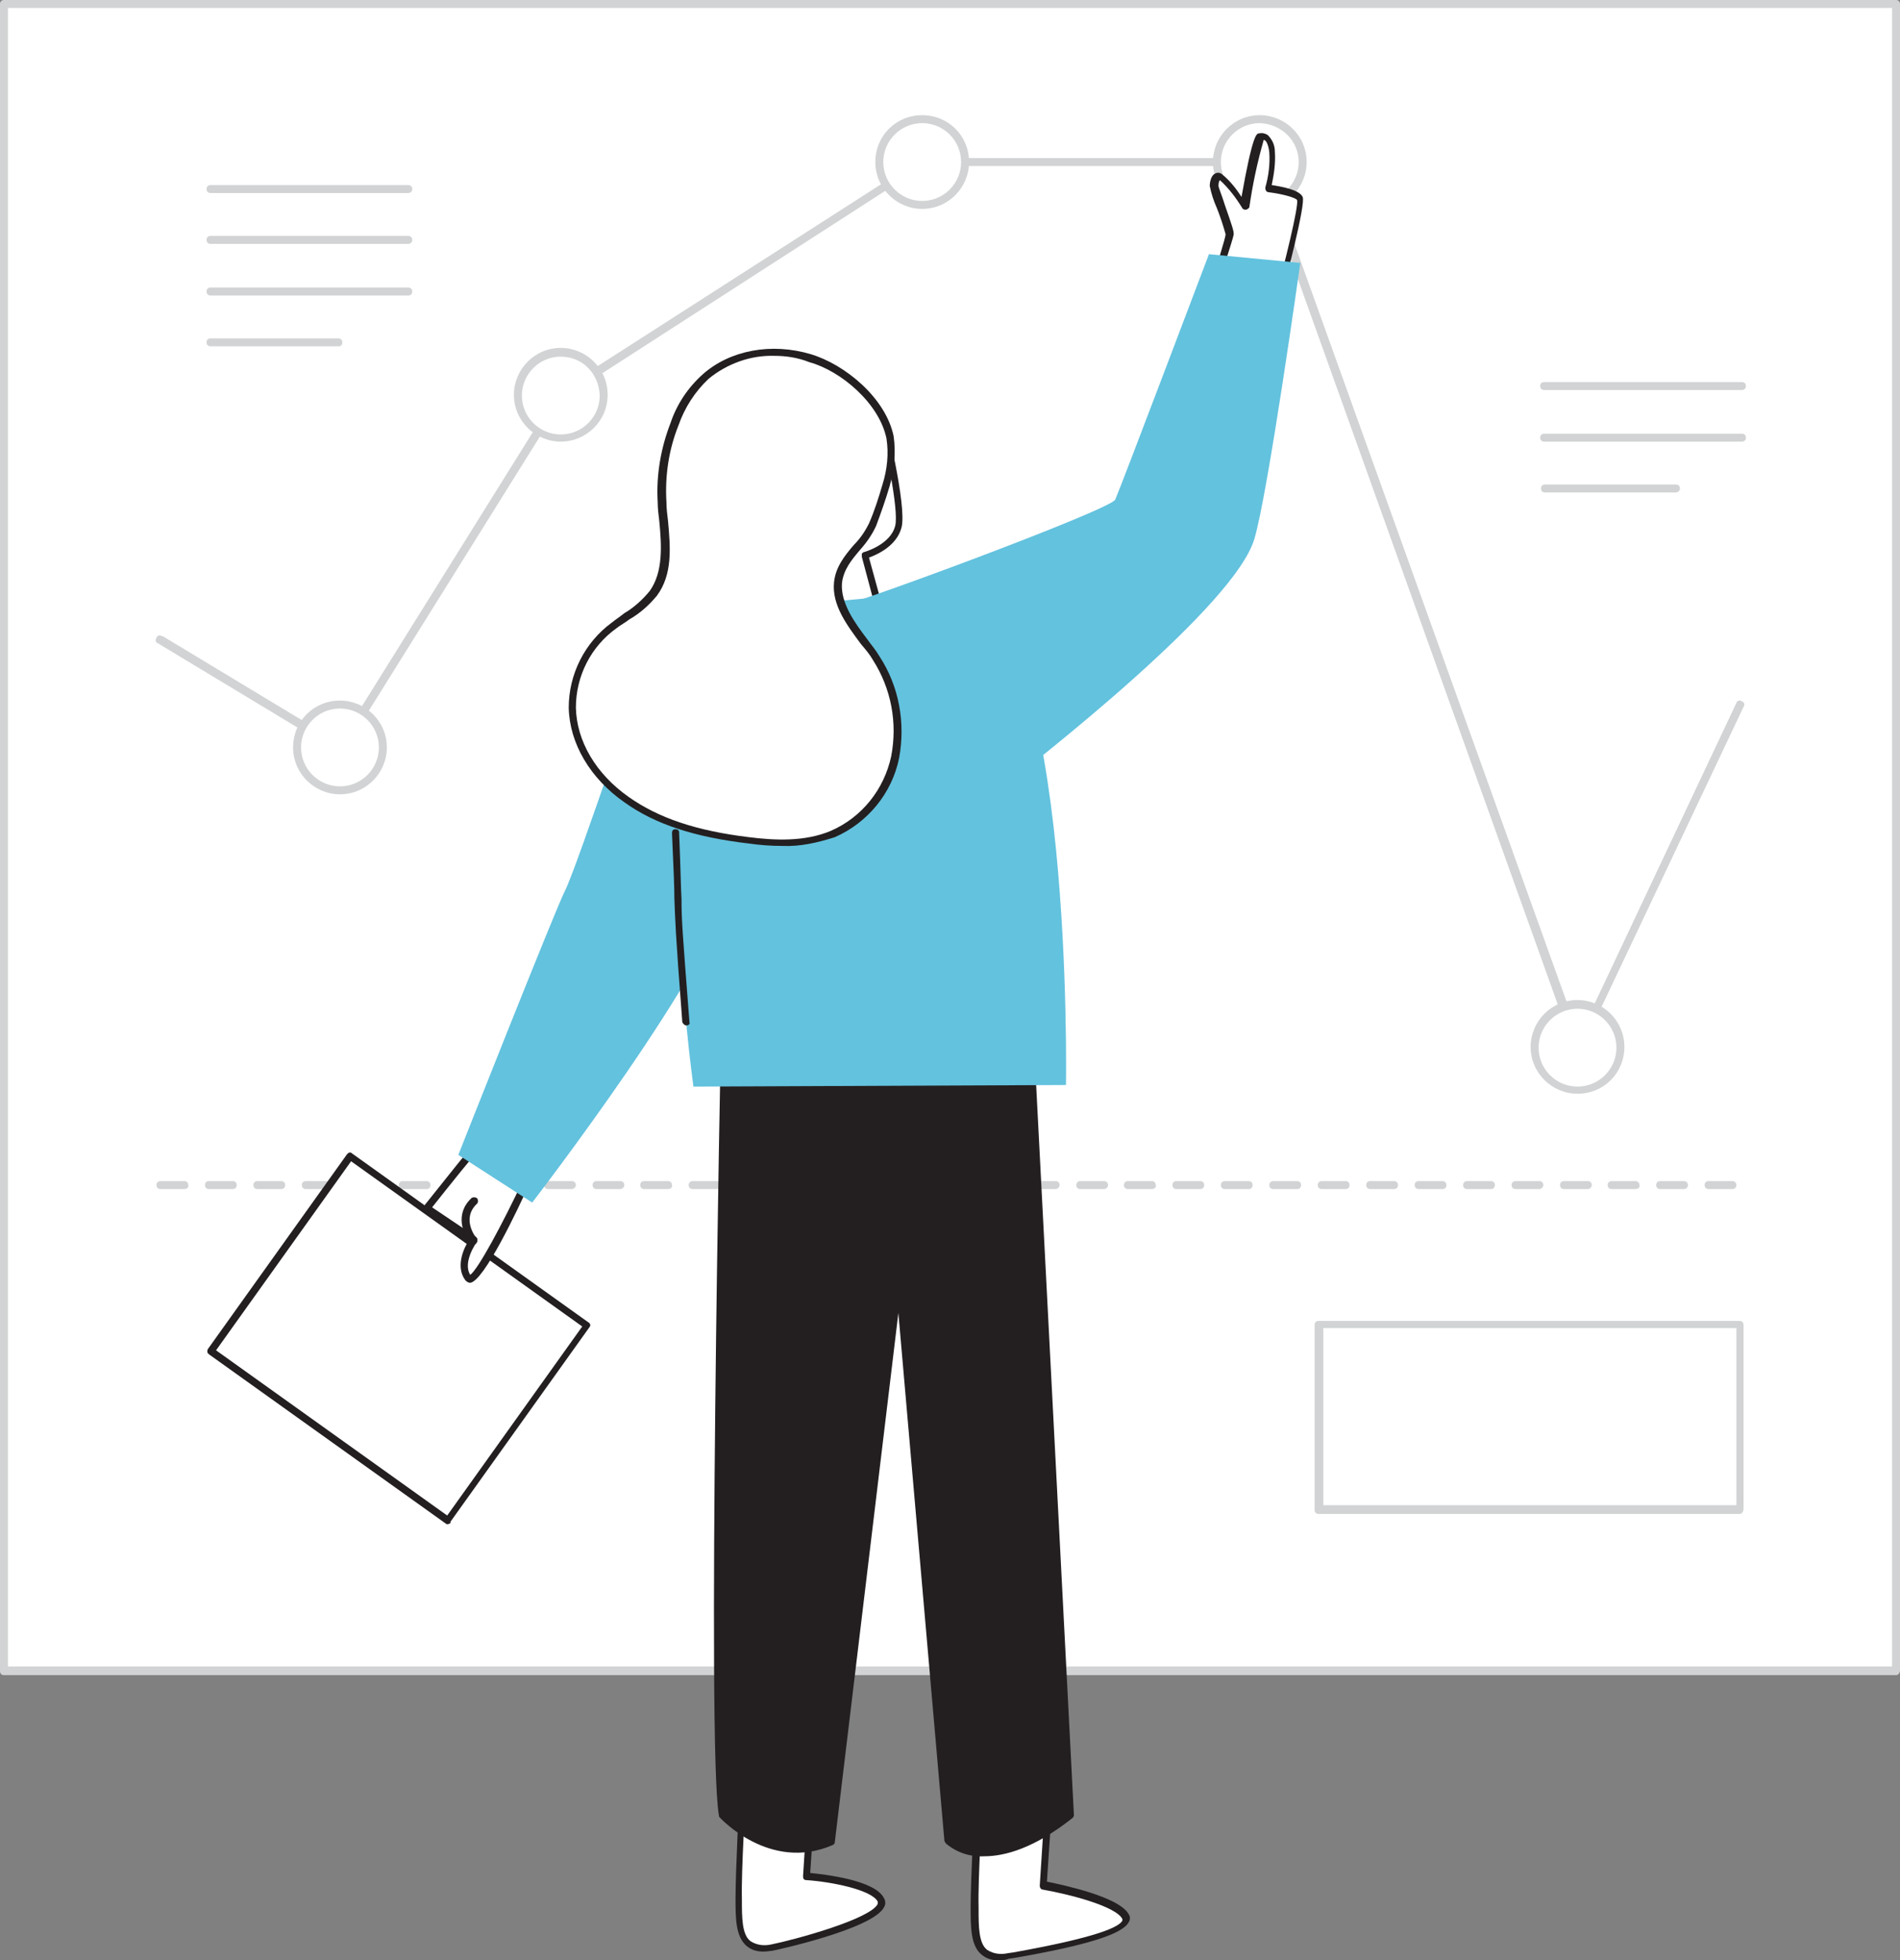 <?xml version="1.0" encoding="utf-8"?>
<!-- Generator: Adobe Illustrator 25.3.1, SVG Export Plug-In . SVG Version: 6.00 Build 0)  -->
<svg version="1.1" id="Ebene_1" xmlns="http://www.w3.org/2000/svg" xmlns:xlink="http://www.w3.org/1999/xlink" x="0px" y="0px"
	 viewBox="0 0 239.2 246.8" style="enable-background:new 0 0 239.2 246.8;" xml:space="preserve">
<rect x="0" y="0" width="239.2" height="246.8" fill="#808080" stroke="none"/>
<style type="text/css">
	.st0{fill:#FFFFFF;}
	.st1{fill:#D1D3D4;}
	.st2{fill:#231F20;}
	.st3{fill:#63C2DE;}
</style>
<g id="_119_analyzing_process_flatline">
	<rect x="0.5" y="0.5" class="st0" width="238.2" height="209.8"/>
	<path class="st1" d="M238.7,210.9H0.5c-0.3,0-0.5-0.2-0.5-0.5V0.5C0,0.2,0.2,0,0.5,0h238.2c0.3,0,0.5,0.2,0.5,0.5v209.8
		C239.2,210.6,239,210.9,238.7,210.9z M1,209.8h237.2V1H1V209.8z"/>
	<path class="st1" d="M218.1,149.7h-3c-0.3,0-0.5-0.2-0.5-0.5c0-0.3,0.2-0.5,0.5-0.5h3c0.3,0,0.5,0.2,0.5,0.5
		C218.6,149.5,218.4,149.7,218.1,149.7z M212,149.7h-3c-0.3,0-0.5-0.2-0.5-0.5c0-0.3,0.2-0.5,0.5-0.5h3c0.3,0,0.5,0.2,0.5,0.5
		C212.5,149.5,212.3,149.7,212,149.7z M205.9,149.7h-3c-0.3,0-0.5-0.2-0.5-0.5c0-0.3,0.2-0.5,0.5-0.5h3c0.3,0,0.5,0.2,0.5,0.5
		C206.5,149.5,206.2,149.7,205.9,149.7z M199.9,149.7h-3c-0.3,0-0.5-0.2-0.5-0.5c0-0.3,0.2-0.5,0.5-0.5h3c0.3,0,0.5,0.2,0.5,0.5
		C200.4,149.5,200.1,149.7,199.9,149.7z M193.8,149.7h-3c-0.3,0-0.5-0.2-0.5-0.5c0-0.3,0.2-0.5,0.5-0.5h3c0.3,0,0.5,0.2,0.5,0.5
		C194.3,149.5,194,149.7,193.8,149.7z M187.7,149.7h-3c-0.3,0-0.5-0.2-0.5-0.5c0-0.3,0.2-0.5,0.5-0.5h3c0.3,0,0.5,0.2,0.5,0.5
		C188.2,149.5,188,149.7,187.7,149.7z M181.6,149.7h-3c-0.3,0-0.5-0.2-0.5-0.5c0-0.3,0.2-0.5,0.5-0.5h3c0.3,0,0.5,0.2,0.5,0.5
		C182.1,149.5,181.9,149.7,181.6,149.7z M175.5,149.7h-3c-0.3,0-0.5-0.2-0.5-0.5c0-0.3,0.2-0.5,0.5-0.5h3c0.3,0,0.5,0.2,0.5,0.5
		C176,149.5,175.8,149.7,175.5,149.7z M169.4,149.7h-3c-0.3,0-0.5-0.2-0.5-0.5c0-0.3,0.2-0.5,0.5-0.5h3c0.3,0,0.5,0.2,0.5,0.5
		C169.9,149.5,169.7,149.7,169.4,149.7z M163.3,149.7h-3c-0.3,0-0.5-0.2-0.5-0.5c0-0.3,0.2-0.5,0.5-0.5h3c0.3,0,0.5,0.2,0.5,0.5
		C163.8,149.5,163.6,149.7,163.3,149.7z M157.2,149.7h-3c-0.3,0-0.5-0.2-0.5-0.5c0-0.3,0.2-0.5,0.5-0.5h3c0.3,0,0.5,0.2,0.5,0.5
		C157.7,149.5,157.5,149.7,157.2,149.7z M151.1,149.7h-3c-0.3,0-0.5-0.2-0.5-0.5c0-0.3,0.2-0.5,0.5-0.5h3c0.3,0,0.5,0.2,0.5,0.5
		C151.6,149.5,151.4,149.7,151.1,149.7z M145,149.7h-3c-0.3,0-0.5-0.2-0.5-0.5c0-0.3,0.2-0.5,0.5-0.5h3c0.3,0,0.5,0.2,0.5,0.5
		C145.6,149.5,145.3,149.7,145,149.7z M139,149.7h-3c-0.3,0-0.5-0.2-0.5-0.5c0-0.3,0.2-0.5,0.5-0.5h3c0.3,0,0.5,0.2,0.5,0.5
		C139.5,149.5,139.2,149.7,139,149.7z M132.9,149.7h-3c-0.3,0-0.5-0.2-0.5-0.5c0-0.3,0.2-0.5,0.5-0.5h3c0.3,0,0.5,0.2,0.5,0.5
		C133.4,149.5,133.1,149.7,132.9,149.7z M126.8,149.7h-3c-0.3,0-0.5-0.2-0.5-0.5c0-0.3,0.2-0.5,0.5-0.5h3c0.3,0,0.5,0.2,0.5,0.5
		C127.3,149.5,127.1,149.7,126.8,149.7z M120.7,149.7h-3c-0.3,0-0.5-0.2-0.5-0.5c0-0.3,0.2-0.5,0.5-0.5h3c0.3,0,0.5,0.2,0.5,0.5
		C121.2,149.5,121,149.7,120.7,149.7z M114.6,149.7h-3c-0.3,0-0.5-0.2-0.5-0.5c0-0.3,0.2-0.5,0.5-0.5h3c0.3,0,0.5,0.2,0.5,0.5
		C115.1,149.5,114.9,149.7,114.6,149.7z M108.5,149.7h-3c-0.3,0-0.5-0.2-0.5-0.5c0-0.3,0.2-0.5,0.5-0.5h3c0.3,0,0.5,0.2,0.5,0.5
		C109,149.5,108.8,149.7,108.5,149.7z M102.4,149.7h-3c-0.3,0-0.5-0.2-0.5-0.5c0-0.3,0.2-0.5,0.5-0.5h3c0.3,0,0.5,0.2,0.5,0.5
		C102.9,149.5,102.7,149.7,102.4,149.7z M96.3,149.7h-3c-0.3,0-0.5-0.2-0.5-0.5c0-0.3,0.2-0.5,0.5-0.5h3c0.3,0,0.5,0.2,0.5,0.5
		C96.8,149.5,96.6,149.7,96.3,149.7z M90.2,149.7h-3c-0.3,0-0.5-0.2-0.5-0.5c0-0.3,0.2-0.5,0.5-0.5h3c0.3,0,0.5,0.2,0.5,0.5
		C90.7,149.5,90.5,149.7,90.2,149.7z M84.1,149.7h-3c-0.3,0-0.5-0.2-0.5-0.5c0-0.3,0.2-0.5,0.5-0.5h3c0.3,0,0.5,0.2,0.5,0.5
		C84.7,149.5,84.4,149.7,84.1,149.7z M78.1,149.7h-3c-0.3,0-0.5-0.2-0.5-0.5c0-0.3,0.2-0.5,0.5-0.5h3c0.3,0,0.5,0.2,0.5,0.5
		C78.6,149.5,78.3,149.7,78.1,149.7z M72,149.7h-3c-0.3,0-0.5-0.2-0.5-0.5c0-0.3,0.2-0.5,0.5-0.5h3c0.3,0,0.5,0.2,0.5,0.5
		C72.5,149.5,72.2,149.7,72,149.7z M65.9,149.7h-3c-0.3,0-0.5-0.2-0.5-0.5c0-0.3,0.2-0.5,0.5-0.5h3c0.3,0,0.5,0.2,0.5,0.5
		C66.4,149.5,66.2,149.7,65.9,149.7z M59.8,149.7h-3c-0.3,0-0.5-0.2-0.5-0.5c0-0.3,0.2-0.5,0.5-0.5h3c0.3,0,0.5,0.2,0.5,0.5
		C60.3,149.5,60.1,149.7,59.8,149.7z M53.7,149.7h-3c-0.3,0-0.5-0.2-0.5-0.5c0-0.3,0.2-0.5,0.5-0.5h3c0.3,0,0.5,0.2,0.5,0.5
		C54.2,149.5,54,149.7,53.7,149.7z M47.6,149.7h-3c-0.3,0-0.5-0.2-0.5-0.5c0-0.3,0.2-0.5,0.5-0.5h3c0.3,0,0.5,0.2,0.5,0.5
		C48.1,149.5,47.9,149.7,47.6,149.7z M41.5,149.7h-3c-0.3,0-0.5-0.2-0.5-0.5c0-0.3,0.2-0.5,0.5-0.5h3c0.3,0,0.5,0.2,0.5,0.5
		C42,149.5,41.8,149.7,41.5,149.7z M35.4,149.7h-3c-0.3,0-0.5-0.2-0.5-0.5c0-0.3,0.2-0.5,0.5-0.5h3c0.3,0,0.5,0.2,0.5,0.5
		C35.9,149.5,35.7,149.7,35.4,149.7z M29.3,149.7h-3c-0.3,0-0.5-0.2-0.5-0.5c0-0.3,0.2-0.5,0.5-0.5h3c0.3,0,0.5,0.2,0.5,0.5
		C29.8,149.5,29.6,149.7,29.3,149.7z M23.2,149.7h-3c-0.3,0-0.5-0.2-0.5-0.5c0-0.3,0.2-0.5,0.5-0.5h3c0.3,0,0.5,0.2,0.5,0.5
		C23.8,149.5,23.5,149.7,23.2,149.7z"/>
	<path class="st1" d="M198.6,132.3L198.6,132.3c-0.2,0-0.4-0.1-0.5-0.3L158.3,20.9h-42L71,50.1L43.3,94.5c-0.1,0.2-0.5,0.3-0.7,0.2
		L19.9,81c-0.3-0.1-0.4-0.4-0.2-0.7c0.1-0.3,0.4-0.4,0.7-0.2c0,0,0,0,0.1,0l22.2,13.4l27.5-44.1c0-0.1,0.1-0.1,0.2-0.2L115.9,20
		c0.1-0.1,0.2-0.1,0.3-0.1h42.5c0.2,0,0.4,0.1,0.5,0.3l39.6,110.3l19.8-42c0.1-0.3,0.4-0.4,0.7-0.2c0.3,0.1,0.4,0.4,0.2,0.7
		c0,0,0,0,0,0l-20.4,43.1C199,132.2,198.8,132.3,198.6,132.3z"/>
	<circle class="st0" cx="42.8" cy="94.1" r="5.4"/>
	<path class="st1" d="M42.8,100c-3.2,0-5.9-2.6-5.9-5.9s2.6-5.9,5.9-5.9c3.2,0,5.9,2.6,5.9,5.9c0,0,0,0,0,0
		C48.7,97.3,46.1,100,42.8,100C42.8,100,42.8,100,42.8,100z M42.8,89.2c-2.7,0-4.9,2.2-4.9,4.9c0,2.7,2.2,4.9,4.9,4.9
		c2.7,0,4.9-2.2,4.9-4.9c0,0,0,0,0,0C47.7,91.4,45.5,89.2,42.8,89.2z"/>
	<circle class="st0" cx="70.6" cy="49.7" r="5.4"/>
	<path class="st1" d="M70.6,55.6c-3.2,0-5.9-2.6-5.9-5.9c0-3.2,2.6-5.9,5.9-5.9c3.2,0,5.9,2.6,5.9,5.9c0,0,0,0,0,0
		C76.5,53,73.8,55.6,70.6,55.6z M70.6,44.9c-2.7,0-4.9,2.2-4.9,4.9s2.2,4.9,4.9,4.9c2.7,0,4.9-2.2,4.9-4.9c0,0,0,0,0,0
		C75.4,47,73.3,44.9,70.6,44.9z"/>
	<circle class="st0" cx="158.6" cy="20.4" r="5.4"/>
	<path class="st1" d="M158.6,26.3c-3.2,0-5.9-2.6-5.9-5.9c0-3.2,2.6-5.9,5.9-5.9c3.2,0,5.9,2.6,5.9,5.9c0,0,0,0,0,0
		C164.5,23.6,161.9,26.3,158.6,26.3z M158.6,15.5c-2.7,0-4.9,2.2-4.9,4.9c0,2.7,2.2,4.9,4.9,4.9c2.7,0,4.9-2.2,4.9-4.9c0,0,0,0,0,0
		C163.5,17.7,161.3,15.6,158.6,15.5z"/>
	<circle class="st0" cx="198.6" cy="131.8" r="5.4"/>
	<path class="st1" d="M198.6,137.7c-3.2,0-5.9-2.6-5.9-5.9c0-3.2,2.6-5.9,5.9-5.9c3.2,0,5.9,2.6,5.9,5.9c0,0,0,0,0,0
		C204.5,135.1,201.9,137.7,198.6,137.7C198.7,137.7,198.6,137.7,198.6,137.7z M198.6,127c-2.7,0-4.9,2.2-4.9,4.9
		c0,2.7,2.2,4.9,4.9,4.9c2.7,0,4.9-2.2,4.9-4.9C203.5,129.2,201.3,127,198.6,127C198.6,127,198.6,127,198.6,127L198.6,127z"/>
	<circle class="st0" cx="116.1" cy="20.4" r="5.4"/>
	<path class="st1" d="M116.1,26.3c-3.2,0-5.9-2.6-5.9-5.9s2.6-5.9,5.9-5.9s5.9,2.6,5.9,5.9c0,0,0,0,0,0
		C122,23.6,119.4,26.3,116.1,26.3z M116.1,15.5c-2.7,0-4.9,2.2-4.9,4.9s2.2,4.9,4.9,4.9c2.7,0,4.9-2.2,4.9-4.9v0
		C121,17.7,118.8,15.5,116.1,15.5z"/>
	<path class="st1" d="M51.4,24.3H26.5c-0.3,0-0.5-0.2-0.5-0.5c0-0.3,0.2-0.5,0.5-0.5h24.9c0.3,0,0.5,0.2,0.5,0.5
		S51.7,24.3,51.4,24.3z"/>
	<path class="st1" d="M51.4,30.7H26.5c-0.3,0-0.5-0.2-0.5-0.5c0-0.3,0.2-0.5,0.5-0.5h24.9c0.3,0,0.5,0.2,0.5,0.5
		C51.9,30.5,51.7,30.7,51.4,30.7z"/>
	<path class="st1" d="M51.4,37.2H26.5c-0.3,0-0.5-0.2-0.5-0.5s0.2-0.5,0.5-0.5h24.9c0.3,0,0.5,0.2,0.5,0.5S51.7,37.2,51.4,37.2z"/>
	<path class="st1" d="M42.7,43.6H26.5c-0.3,0-0.5-0.2-0.5-0.5s0.2-0.5,0.5-0.5h16.1c0.3,0,0.5,0.2,0.5,0.5S42.9,43.6,42.7,43.6z"/>
	<path class="st1" d="M219.3,49.1h-24.9c-0.3,0-0.5-0.2-0.5-0.5c0-0.3,0.2-0.5,0.5-0.5h24.9c0.3,0,0.5,0.2,0.5,0.5
		C219.8,48.9,219.6,49.1,219.3,49.1z"/>
	<path class="st1" d="M219.3,55.6h-24.9c-0.3,0-0.5-0.2-0.5-0.5s0.2-0.5,0.5-0.5h24.9c0.3,0,0.5,0.2,0.5,0.5S219.6,55.6,219.3,55.6z
		"/>
	<path class="st1" d="M211,62h-16.5c-0.3,0-0.5-0.2-0.5-0.5s0.2-0.5,0.5-0.5H211c0.3,0,0.5,0.2,0.5,0.5S211.2,62,211,62z"/>
	
		<rect x="35.2" y="150.1" transform="matrix(0.581 -0.814 0.814 0.581 -116.023 111.475)" class="st0" width="30.1" height="36.7"/>
	<path class="st2" d="M56.4,191.9c-0.1,0-0.2,0-0.3-0.1l-29.8-21.3c-0.1-0.1-0.2-0.2-0.2-0.3c0-0.1,0-0.3,0.1-0.4l17.5-24.5
		c0.2-0.2,0.4-0.3,0.6-0.1l29.8,21.3c0.2,0.1,0.3,0.4,0.1,0.6l-17.5,24.5C56.8,191.8,56.6,191.8,56.4,191.9L56.4,191.9z M27.2,170
		l29.1,20.8l17-23.8l-29.1-20.8L27.2,170z"/>
	<path class="st0" d="M66.4,148.5c0,0-6.3,13.8-7.4,12.4c-1.5-1.9,0.7-4.8,0.7-4.8l-5.9-4c0,0,6.5-8.2,6.9-8.4
		C60.9,143.4,66.4,148.5,66.4,148.5z"/>
	<path class="st2" d="M59.2,161.5c-0.2,0-0.4-0.1-0.6-0.3c-1.3-1.7-0.2-4.1,0.4-5l-5.5-3.7c-0.1-0.1-0.2-0.2-0.2-0.3
		c0-0.1,0-0.3,0.1-0.4c2-2.5,6.6-8.3,6.9-8.5s0.6-0.5,6.4,4.9c0.1,0.1,0.2,0.3,0.1,0.5C65.1,152.5,60.9,161.3,59.2,161.5L59.2,161.5
		z M54.4,152l5.5,3.7c0.1,0.1,0.2,0.2,0.2,0.3c0,0.1,0,0.3-0.1,0.4c0,0-1.8,2.5-0.8,4.1c1-0.7,4.1-6.5,6.6-11.8
		c-2-1.9-4.3-3.9-5.1-4.4C59.9,145.1,56.7,149.1,54.4,152z"/>
	<path class="st0" d="M93.6,225.9c0,0-0.6,9.5-0.5,13.1s0,7,4.2,6.2c2.3-0.4,14.9-3.6,13.8-6s-9.4-3-9.4-3l0.7-10.9"/>
	<path class="st2" d="M96.1,245.7c-0.8,0-1.5-0.2-2.1-0.7c-1.4-1.2-1.4-3.5-1.4-6V239c0-3.6,0.5-13,0.5-13.1c0-0.2,0.2-0.4,0.4-0.4
		c0,0,0,0,0,0c0.3,0,0.4,0.2,0.4,0.5c0,0.1-0.6,9.5-0.5,13.1v0.1c0,2.2,0,4.4,1.1,5.2c0.8,0.5,1.7,0.6,2.6,0.4
		c3-0.6,12.5-3.2,13.4-5.1c0-0.1,0-0.2,0-0.3c-0.8-1.5-5.9-2.5-9-2.7c-0.3,0-0.4-0.2-0.4-0.5l0.7-10.9c0-0.3,0.2-0.4,0.5-0.4
		c0,0,0,0,0,0c0.2,0,0.4,0.2,0.4,0.5c0,0,0,0,0,0l-0.7,10.4c1.9,0.2,8.2,0.9,9.3,3.2c0.2,0.3,0.2,0.8,0,1.1
		c-1.4,2.8-14,5.5-14.1,5.5C97,245.6,96.6,245.7,96.1,245.7z"/>
	<path class="st0" d="M123.1,227c0,0-0.6,9.5-0.5,13.1s0,7,4.2,6.2c2.3-0.4,15.9-2.6,14.8-5c-1.2-2.4-10.4-4-10.4-4l0.7-10.8"/>
	<path class="st2" d="M125.7,246.8c-0.8,0-1.5-0.2-2.1-0.7c-1.4-1.1-1.4-3.5-1.4-5.9v-0.1c0-3.6,0.5-13,0.5-13.1
		c0-0.3,0.2-0.5,0.5-0.5c0.3,0,0.5,0.2,0.5,0.5c0,0.1-0.6,9.5-0.5,13.1v0.2c0,2.2,0,4.4,1.1,5.2c0.8,0.5,1.7,0.6,2.6,0.4l0.7-0.1
		c10.6-1.9,13.3-3.2,13.7-4c0-0.1,0-0.1,0-0.2c-0.8-1.6-6.6-3.1-10-3.7c-0.2,0-0.4-0.2-0.4-0.5l0.7-10.9c0-0.3,0.2-0.5,0.4-0.5
		c0.3,0,0.5,0.2,0.5,0.4c0,0,0,0.1,0,0.1l-0.7,10.4c2,0.4,9.1,1.9,10.3,4.1c0.2,0.3,0.2,0.7,0,1c-0.8,1.5-5.2,2.9-14.4,4.5l-0.7,0.1
		C126.5,246.8,126.1,246.8,125.7,246.8z"/>
	<path class="st2" d="M91.3,129.3c0,0-1.8,90.6-0.3,99.2c0,0,5.9,6.7,13.6,3.3l8.6-71.5l6.2,71.4c0,0,4.9,4.9,15.2-3.2l-5.4-104.4
		L91.3,129.3z"/>
	<path class="st2" d="M123.9,233.7c-1.8,0.1-3.5-0.5-4.8-1.6c-0.1-0.1-0.1-0.2-0.2-0.3l-5.8-66.5l-8,66.6c0,0.2-0.1,0.3-0.3,0.4
		c-7.9,3.4-14.1-3.4-14.2-3.5c-0.1-0.1-0.1-0.2-0.1-0.3c-1.5-8.6,0.2-95.6,0.3-99.3c0-0.3,0.2-0.5,0.4-0.5l38-5.1
		c0.1,0,0.3,0,0.4,0.1c0.1,0.1,0.2,0.2,0.2,0.4l5.4,104.4c0,0.2-0.1,0.3-0.2,0.4C130.2,232.7,126.5,233.7,123.9,233.7z M119.9,231.5
		c0.8,0.7,5.3,3.7,14.2-3.2l-5.4-103.6l-37,5c-0.1,6.8-1.7,89.6-0.3,98.5c0.8,0.8,6,5.9,12.7,3.2l8.6-71.2c0-0.3,0.2-0.4,0.5-0.4
		l0,0c0.3,0,0.5,0.2,0.5,0.5L119.9,231.5z"/>
	<path class="st0" d="M111,52.3c0,0,2.8,11.5,2.2,14.1c-0.6,2.7-4.2,3.6-4.2,3.6l2.6,9.6l-16.2,1c0,0-2.9-15.9-2.4-24.8
		C93.5,47,111,52.3,111,52.3z"/>
	<path class="st2" d="M95.3,81.1c-0.2,0-0.4-0.2-0.5-0.4c0-0.2-2.9-16-2.4-24.9c0-1.6,0.8-3.1,2.2-4.1c4.8-3.4,15.9-0.1,16.4,0
		c0.2,0.1,0.3,0.2,0.3,0.3c0.1,0.5,2.9,11.6,2.2,14.4c-0.6,2.3-3,3.4-4.1,3.8l2.5,9.1c0,0.1,0,0.3-0.1,0.4c-0.1,0.1-0.2,0.2-0.3,0.2
		L95.3,81.1L95.3,81.1z M101,51.2c-2-0.1-4,0.3-5.8,1.3c-1.1,0.8-1.8,2-1.8,3.4c-0.4,7.9,1.8,21.7,2.3,24.2l15.2-1l-2.4-9
		c0-0.1,0-0.2,0-0.4c0.1-0.1,0.2-0.2,0.3-0.2c0,0,3.3-0.9,3.9-3.3c0.5-2-1.3-10.3-2.1-13.7C107.4,51.7,104.2,51.3,101,51.2z"/>
	<path class="st0" d="M152.8,36.3c0,0,2-6.1,2.1-6.7c0.1-0.5-2-5.7-2-6.2c0-0.5,0.2-1.5,0.9-1.1c0.7,0.4,2.9,3.7,2.9,3.7
		s1.5-8.7,2-8.8s1.2,0.1,1.5,2c0.1,1.5-0.1,3.1-0.5,4.5c0,0,3.6,0.4,4,1.3c0.4,0.9-3.2,14.2-3.2,14.2"/>
	<path class="st2" d="M160.5,39.8h-0.1c-0.2-0.1-0.4-0.3-0.3-0.6c1.7-6.2,3.4-13.2,3.2-14c-0.1-0.3-1.9-0.8-3.6-1
		c-0.1,0-0.3-0.1-0.3-0.2c-0.1-0.1-0.1-0.2-0.1-0.4c0.4-1.4,0.6-2.9,0.5-4.4c-0.1-1-0.4-1.4-0.5-1.5c-0.1,0-0.1-0.1-0.2-0.1
		c-0.8,2.8-1.4,5.6-1.8,8.4c0,0.2-0.2,0.3-0.4,0.4c-0.2,0-0.4,0-0.5-0.2c-0.8-1.3-1.7-2.5-2.8-3.5c-0.1,0-0.2,0.3-0.2,0.7
		c0,0.2,0.5,1.4,0.8,2.4c0.9,2.6,1.2,3.4,1.1,3.8c-0.1,0.6-1.8,5.7-2.1,6.8c-0.1,0.2-0.3,0.4-0.6,0.3c-0.2-0.1-0.4-0.3-0.3-0.6
		c0,0,0,0,0,0c0.8-2.3,2-6.2,2-6.6c-0.3-1.1-0.7-2.3-1.1-3.3c-0.4-0.9-0.7-1.8-0.9-2.8c0-0.3,0.1-1.2,0.6-1.5c0.3-0.2,0.6-0.2,0.9,0
		c1,0.8,1.8,1.8,2.5,2.9c1.4-7.9,1.9-8,2.2-8c0.4-0.1,0.8,0,1.1,0.2c0.6,0.6,0.9,1.3,0.9,2.1c0.1,1.4-0.1,2.8-0.4,4.2
		c1.3,0.2,3.5,0.6,3.9,1.5c0.4,0.9-2.1,10.5-3.2,14.5C160.8,39.6,160.7,39.8,160.5,39.8z"/>
	<path class="st3" d="M121.1,74.4c0,0-28.2,1.7-32.1,4.3c-3.9,2.5-5.1,32.6-1.7,58.1l46.9-0.2C134.2,136.6,135.2,78,121.1,74.4z"/>
	<path class="st3" d="M82.2,80.6c0,0-9.7,29-11.1,31.6c-1.3,2.6-13.4,33.2-13.4,33.2l9.3,6c0,0,23.3-30.2,24.9-40
		S82.2,80.6,82.2,80.6z"/>
	<path class="st3" d="M104.7,76.6c1.3,0.1,35.1-12.4,35.7-13.7C141,61.6,152.2,32,152.2,32l11.5,1.1c0,0-4.1,29.3-5.8,34.8
		c-2.5,8.3-26.1,27-35.3,34L104.7,76.6z"/>
	<path class="st0" d="M102,45c4.3,1.3,9.1,5.4,10,10c0.3,2,0.1,4.1-0.5,6c-0.5,1.7-1,3.3-1.7,5c-1.1,2.6-4.1,4.3-4.3,7.3
		c-0.3,3.5,3,6.8,4.8,9.6c2.4,3.7,3.2,8.1,2.4,12.4c-0.9,4.3-3.8,7.9-7.8,9.7c-3.3,1.4-7,1.2-10.5,0.8c-5.5-0.6-11-1.9-15.5-5.1
		c-7.9-5.6-9.5-15.6-1.5-21.9c1.7-1.3,3.7-2.3,5-4.1c2.3-3.2,1.3-7.6,1.1-11.5c-0.2-3.3,0.4-6.6,1.6-9.7c0.8-2.3,2.1-4.4,3.9-6.1
		C92.3,44.3,97.5,43.6,102,45z"/>
	<path class="st2" d="M98.5,106.5c-1.4,0-2.8-0.1-4.2-0.3c-6.8-0.8-11.8-2.4-15.7-5.2c-4.3-3-6.9-7.4-7-11.9c0-4.2,2-8.2,5.4-10.7
		c0.5-0.4,1.1-0.8,1.6-1.2c1.2-0.7,2.3-1.7,3.2-2.8c1.7-2.4,1.5-5.7,1.2-8.8c-0.1-0.8-0.2-1.6-0.2-2.4c-0.2-3.4,0.4-6.8,1.6-9.9
		c0.8-2.4,2.2-4.5,4.1-6.2c3.4-3,8.6-4,13.6-2.5c4.3,1.3,9.4,5.5,10.4,10.3c0.3,2.1,0.1,4.2-0.5,6.3c-0.5,1.7-1.1,3.4-1.7,5
		c-0.5,1.1-1.2,2.1-2,3c-1.1,1.3-2.1,2.5-2.3,4.2c-0.2,2.5,1.6,5,3.2,7.1c0.5,0.7,1.1,1.4,1.5,2.1c2.5,3.8,3.3,8.4,2.5,12.8
		c-0.9,4.5-4,8.2-8.1,10C102.9,106.1,100.7,106.6,98.5,106.5z M97.5,44.8c-3-0.1-6,1-8.3,2.9c-1.7,1.6-3,3.6-3.8,5.9
		c-1.2,3-1.7,6.3-1.5,9.6c0,0.8,0.1,1.6,0.2,2.4c0.3,3.3,0.6,6.7-1.4,9.4c-1,1.2-2.1,2.2-3.5,3c-0.5,0.4-1.1,0.7-1.6,1.1
		c-3.2,2.3-5.1,6-5.1,10c0.1,4.2,2.5,8.3,6.6,11.2c3.8,2.7,8.6,4.3,15.2,5.1c3.2,0.4,7,0.6,10.3-0.8c3.9-1.7,6.7-5.2,7.6-9.4
		c0.8-4.2,0-8.5-2.3-12.1c-0.4-0.7-0.9-1.3-1.5-2c-1.7-2.3-3.7-4.9-3.4-7.8c0.2-1.9,1.3-3.3,2.5-4.7c0.8-0.8,1.4-1.7,1.9-2.7
		c0.7-1.6,1.2-3.2,1.7-4.9c0.6-1.9,0.8-3.9,0.5-5.8c-0.9-4.4-5.7-8.5-9.7-9.6C100.4,45,98.9,44.8,97.5,44.8L97.5,44.8z"/>
	<path class="st2" d="M86.4,129.1c-0.2,0-0.4-0.2-0.5-0.4c-0.9-11.7-0.9-13-1-15.6c0-1.6-0.1-3.5-0.3-8.2c0-0.3,0.1-0.5,0.4-0.5
		c0.3,0,0.5,0.1,0.5,0.4c0,0,0,0.1,0,0.1c0.2,4.7,0.2,6.7,0.3,8.3c0,2.6,0.1,3.9,1,15.5C86.9,128.9,86.7,129.1,86.4,129.1
		L86.4,129.1z"/>
	<path class="st0" d="M59.6,156.2c0,0-2.3-2.9,0.1-5.1"/>
	<path class="st2" d="M59.6,156.7c-0.1,0-0.3-0.1-0.4-0.2c-0.9-1.1-2-3.7,0.2-5.7c0.2-0.1,0.5-0.1,0.7,0.1c0.1,0.2,0.1,0.4,0,0.6
		c-2.1,1.9-0.2,4.3-0.1,4.4c0.2,0.2,0.1,0.5-0.1,0.7C59.8,156.7,59.7,156.7,59.6,156.7z"/>
	<path class="st1" d="M219,190.6h-53c-0.3,0-0.5-0.2-0.5-0.5v-23.3c0-0.3,0.2-0.5,0.5-0.5h53c0.3,0,0.5,0.2,0.5,0.5V190
		C219.5,190.3,219.3,190.6,219,190.6z M166.6,189.5h52v-22.3h-52V189.5z"/>
</g>
</svg>
